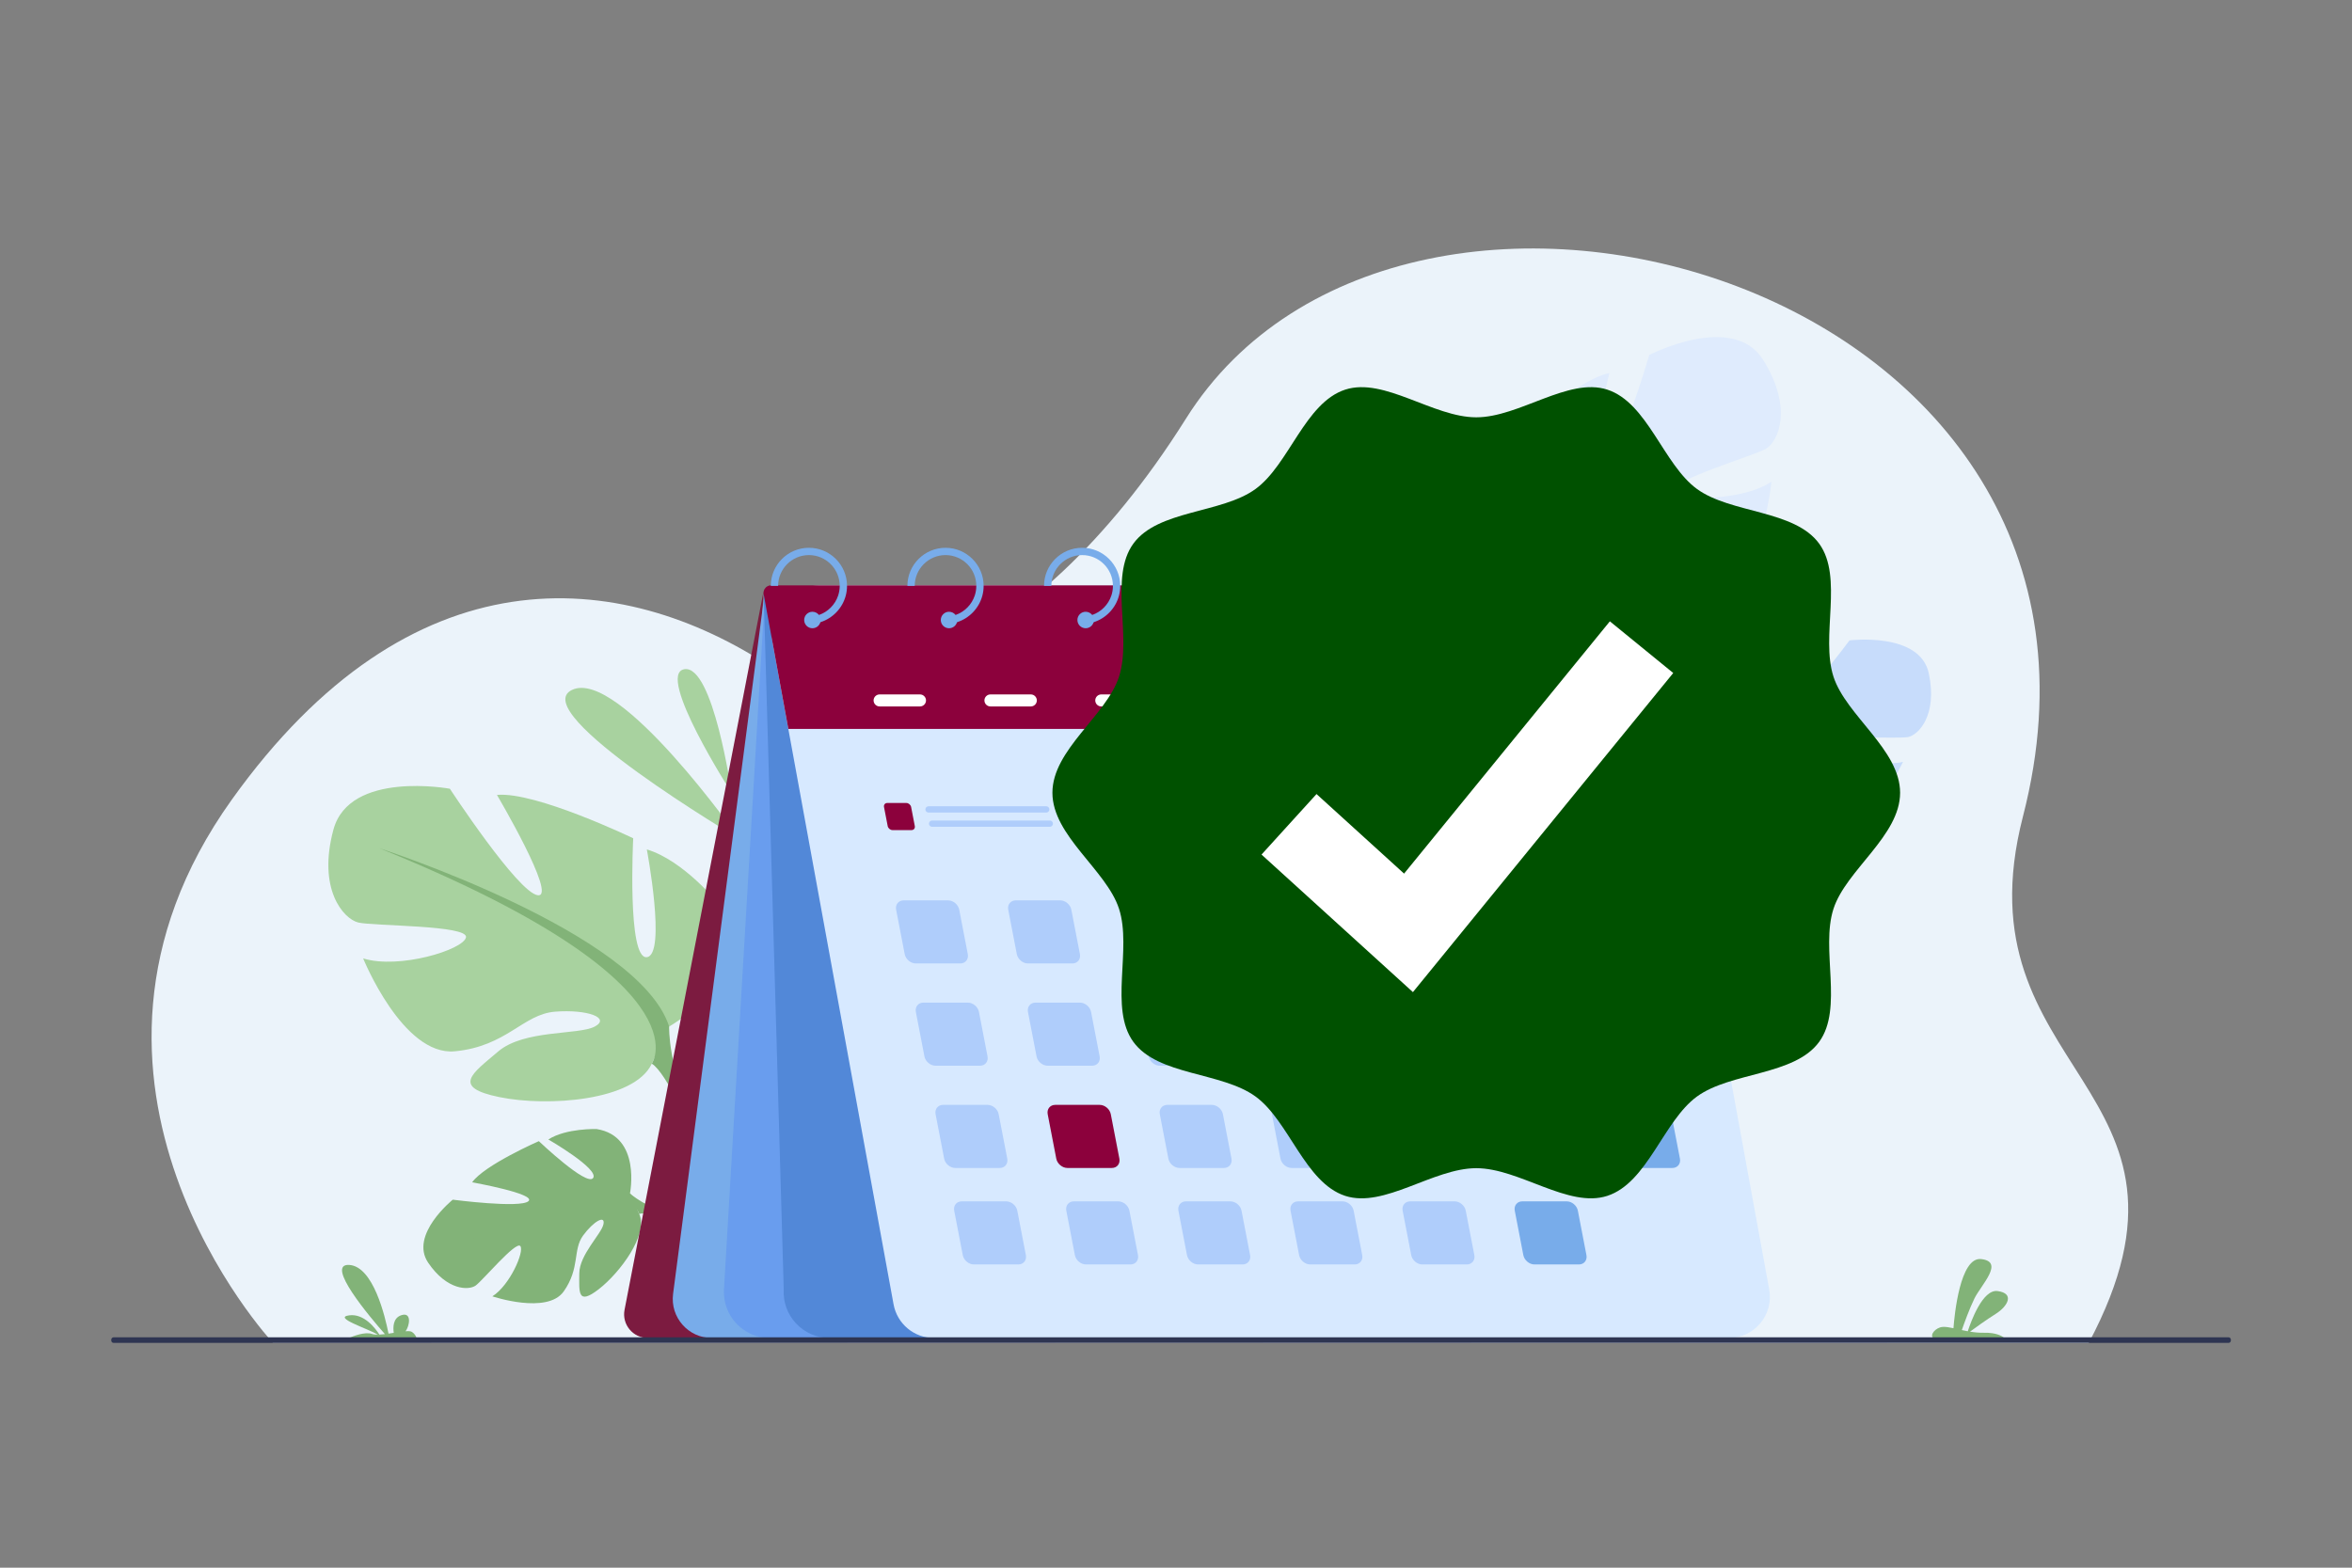 <?xml version="1.0" encoding="UTF-8"?>
<svg id="_Слой_1" data-name="Слой 1" xmlns="http://www.w3.org/2000/svg" viewBox="0 0 3000 2000">
  <rect x="0" y="0" width="3000" height="2000" fill="#808080" stroke="none"/>
  <defs>
    <style>
      .cls-1 {
        fill: #005100;
      }

      .cls-1, .cls-2, .cls-3, .cls-4, .cls-5, .cls-6, .cls-7, .cls-8, .cls-9, .cls-10, .cls-11, .cls-12, .cls-13, .cls-14, .cls-15 {
        stroke-width: 0px;
      }

      .cls-2 {
        fill: #2e3552;
      }

      .cls-3 {
        fill: #82b378;
      }

      .cls-4 {
        fill: #7c1b40;
      }

      .cls-5 {
        fill: #8c013c;
      }

      .cls-6 {
        fill: #c7dcfb;
      }

      .cls-7 {
        fill: #afcdfb;
      }

      .cls-8 {
        fill: #dfebfd;
      }

      .cls-9 {
        fill: #fff;
      }

      .cls-10 {
        fill: #a8d29f;
      }

      .cls-11 {
        fill: #ebf3fa;
      }

      .cls-12 {
        fill: #78acea;
      }

      .cls-13 {
        fill: #699dee;
      }

      .cls-14 {
        fill: #d7e9ff;
      }

      .cls-15 {
        fill: #5288d8;
      }
    </style>
  </defs>
  <path class="cls-11" d="m347.96,1712.94s-309.76-332.59-52.39-692.66c228.36-319.48,494.61-297.64,689.95-167.99,83.2,55.22,323.07,6.81,527.23-318.28,278.42-443.33,1243.52-174.45,1067.55,507.62-85.16,330.07,259.16,342.07,83.72,672.01l-2316.07-.7Z"/>
  <path class="cls-10" d="m942.83,1069.97s-153.24-218.13-213.13-189.85c-59.89,28.28,213.13,189.85,213.13,189.85Z"/>
  <path class="cls-10" d="m933.09,1011.36s-23.41-164.01-60.31-157.58c-36.9,6.44,60.31,157.58,60.31,157.58Z"/>
  <g>
    <path class="cls-3" d="m803.53,1522.56s14.73-72.98-42.47-82.15c0,0-38.8-1.35-61.64,13.28,0,0,64.88,37.46,57.16,49.1-7.72,11.64-69.28-46.95-69.28-46.95,0,0-69.55,30.46-85.07,52.52,0,0,82.19,14.64,71.84,24.03-10.34,9.38-96.57-1.88-96.57-1.88,0,0-55.57,44.76-31.37,80.39,24.2,35.63,51.82,35.38,60.56,29.18,8.74-6.19,51.54-57.35,56.98-50.39,5.44,6.96-13.39,50.15-35.67,64.13,0,0,69.97,23.56,91.04-6.3,21.07-29.85,11.33-53.07,24.69-71.28,13.36-18.21,28.68-26.75,25.94-14.25-2.74,12.49-30.66,38.75-30.78,62.62-.12,23.87-2.49,41.25,24.78,20.14,27.27-21.11,63.48-69.92,51.67-96.05l-11.81-26.13Z"/>
    <g>
      <path class="cls-3" d="m576.86,1595.04s163.19-99.6,226.67-72.48c0,0,21.78,19.84,59.25,28.06l9.86,8.46s-45.92-14.33-57.3-10.39c0,0-16.84-68.13-238.48,46.36Z"/>
      <path class="cls-3" d="m862.78,1550.61s50.59,6.47,79.5,52.39l-6.17,4.21s-38.76-42.52-70.11-50.11c-31.35-7.58-3.22-6.49-3.22-6.49Z"/>
    </g>
  </g>
  <path class="cls-10" d="m853.48,1309.61s118.5-66.36,63.2-156.42c0,0-44.24-55.3-91.64-69.52,0,0,25.28,134.3,0,137.46-25.28,3.16-17.38-151.68-17.38-151.68,0,0-124.82-60.04-173.8-55.3,0,0,77.42,131.14,52.14,127.98-25.28-3.16-112.18-135.88-112.18-135.88,0,0-127.98-23.7-148.52,52.14-20.54,75.84,12.64,113.76,31.6,118.5,18.96,4.74,140.62,3.16,137.46,18.96-3.16,15.8-85.32,41.08-131.14,26.86,0,0,50.56,124.82,116.92,118.5,66.36-6.32,86.9-47.4,127.98-50.56,41.08-3.16,71.1,7.9,50.56,18.96-20.54,11.06-90.06,3.62-123.24,31.83-33.18,28.21-60.04,45.59,1.58,58.23,61.62,12.64,172.22,4.74,194.34-42.66l22.12-47.4Z"/>
  <g>
    <path class="cls-3" d="m483.76,1082.09s331.8,107.44,369.72,227.52c0,0-1.58,53.72,31.6,115.34v23.7s-34.76-80.58-53.72-91.64c0,0,74.26-104.28-347.6-274.92Z"/>
    <path class="cls-3" d="m885.08,1424.95s51.17,77.7,22,172.29l-13.16-3.54s12.78-104.18-13.99-156.58c-26.77-52.4,5.16-12.18,5.16-12.18Z"/>
  </g>
  <path class="cls-4" d="m973.92,754.4l-177.3,916.62c-3.61,18.64,10.68,35.95,29.67,35.95h93.51l54.13-952.57Z"/>
  <g>
    <path class="cls-6" d="m2152.48,1016.79s-79.75-50.87-37.7-111.29c0,0,32.97-36.69,66.5-44.68,0,0-22.94,92.38-5.49,95.58,17.45,3.21,18.14-104.78,18.14-104.78,0,0,89.19-36.77,123.06-31.52,0,0-59.07,88.1-41.37,86.91,17.71-1.19,83.43-90.01,83.43-90.01,0,0,89.94-11.37,101.2,42.19,11.25,53.56-13.33,78.6-26.7,81.14-13.37,2.54-97.91-3.42-96.34,7.7,1.57,11.11,57.69,31.97,90.12,23.91,0,0-40.14,84.78-86.03,77.73-45.89-7.04-58.54-36.43-86.97-40.27-28.44-3.84-49.76,2.66-35.91,11.17,13.84,8.51,62.48,6.12,84.43,27.05,21.95,20.94,39.93,34.1-3.42,40.43-43.35,6.33-119.95-3.58-133.43-37.42l-13.49-33.84Z"/>
    <g>
      <path class="cls-6" d="m2418.65,873.33s-235.01,61.47-266.17,143.45c0,0-1.04,37.42-26.58,78.94l-.95,16.48s27.39-54.65,41.01-61.58c0,0-47.48-75.48,252.68-177.29Z"/>
      <path class="cls-6" d="m2125.9,1095.73s-38.68,51.99-22.17,118.93l9.29-1.93s-4.73-72.95,15.98-108.32c20.71-35.37-3.1-8.67-3.1-8.67Z"/>
    </g>
  </g>
  <g>
    <path class="cls-8" d="m1937.75,795.96s-122.53-26.91-97.78-121.34c0,0,24.29-60.74,62.38-86.01,0,0,13.64,125.49,36.83,121.51,23.19-3.98-25.28-138.74-25.28-138.74,0,0,94.25-86.52,138.82-95.46,0,0-33.3,136.67-11.8,127.1s62.75-150.18,62.75-150.18c0,0,106.78-55.24,145.26,6.29,38.48,61.54,19.31,103.95,3.82,113.22-15.49,9.27-123.46,40.47-116.43,53.59,7.03,13.12,86.43,13.45,123.12-11.4,0,0-11.25,123.89-71.6,136.08-60.35,12.2-89.52-18.61-126.68-10.4-37.16,8.21-60.73,26.04-39.61,30.31,21.12,4.27,80.58-20.93,117.47-4.88,36.89,16.04,65.29,24.21,14.21,51.9-51.08,27.69-150.97,50.34-183.22,14.37l-32.26-35.97Z"/>
    <g>
      <path class="cls-8" d="m2203.61,495.77s-264.52,183.89-265.86,300.2c0,0,15.79,47.06,2.97,110.43l6.35,20.95s9.13-80.55,22.93-95.4c0,0-93.59-72.28,233.6-336.17Z"/>
      <path class="cls-8" d="m1940.72,906.39s-24.41,82.4,26.72,158.19l10.69-6.65s-39.21-88.67-29.59-142.16c9.62-53.49-7.82-9.38-7.82-9.38Z"/>
    </g>
  </g>
  <path class="cls-12" d="m976.05,750.69l-117.52,899.97c-3.9,29.84,19.34,56.3,49.43,56.3h172.4l-97.2-959.53-7.11,3.25Z"/>
  <path class="cls-13" d="m976.05,750.69l-52.61,894.24c-1.98,33.66,24.78,62.04,58.5,62.04h257.12l-263.01-956.28Z"/>
  <path class="cls-15" d="m974.08,757.99l25.58,886.94c-1.98,33.66,24.78,62.04,58.5,62.04h257.12l-341.2-948.98Z"/>
  <path class="cls-14" d="m2205.1,1706.97h-1013.8c-25.31,0-47.01-18.09-51.56-42.99l-154.26-843.62c-7-38.3,22.41-73.59,61.35-73.59h1001.86c25.31,0,47.01,18.09,51.56,42.99l156.41,855.36c5.89,32.19-18.84,61.85-51.56,61.85Z"/>
  <path class="cls-5" d="m1005.55,929.92h1121.04l-28.74-159.28c-2.49-13.82-14.52-23.87-28.56-23.87H983.42c-5.93,0-10.42,5.38-9.35,11.21l31.47,171.93Z"/>
  <g>
    <g>
      <path class="cls-12" d="m1031.76,698.84c-26.8,0-48.6,21.79-48.6,48.59h9.34c0-21.65,17.61-39.27,39.27-39.27s39.28,17.61,39.28,39.27c0,4.35-.71,8.53-2.02,12.43-3.86,11.54-12.93,20.71-24.42,24.68-3.36,1.16-6.91,1.9-10.6,2.1v9.34c4.31-.19,8.47-.95,12.42-2.2,15.76-4.99,28.08-17.83,32.34-33.91,1.05-3.97,1.61-8.14,1.61-12.43,0-26.8-21.8-48.59-48.6-48.59Z"/>
      <path class="cls-12" d="m1046.79,790.97c0,.97-.14,1.92-.38,2.81-1.23,4.45-5.31,7.72-10.15,7.72-5.81,0-10.52-4.71-10.52-10.52s4.71-10.52,10.52-10.52c3.39,0,6.4,1.61,8.33,4.1,1.38,1.78,2.19,4.01,2.19,6.43Z"/>
    </g>
    <g>
      <path class="cls-12" d="m1206.01,698.84c-26.8,0-48.6,21.79-48.6,48.59h9.33c0-21.65,17.62-39.27,39.28-39.27s39.27,17.61,39.27,39.27c0,4.35-.71,8.53-2.02,12.43-3.86,11.54-12.93,20.71-24.4,24.68-3.36,1.16-6.92,1.9-10.62,2.1v9.34c4.31-.19,8.47-.95,12.42-2.2,15.77-4.99,28.09-17.83,32.35-33.91,1.05-3.97,1.61-8.14,1.61-12.43,0-26.8-21.8-48.59-48.6-48.59Z"/>
      <path class="cls-12" d="m1221.04,790.97c0,.97-.14,1.92-.38,2.81-1.23,4.45-5.3,7.72-10.15,7.72-5.81,0-10.52-4.71-10.52-10.52s4.71-10.52,10.52-10.52c3.4,0,6.41,1.61,8.34,4.1,1.37,1.78,2.18,4.01,2.18,6.43Z"/>
    </g>
    <g>
      <path class="cls-12" d="m1380.27,698.84c-26.8,0-48.6,21.79-48.6,48.59h9.33c0-21.65,17.61-39.27,39.28-39.27s39.27,17.61,39.27,39.27c0,4.35-.71,8.53-2.02,12.43-3.86,11.54-12.93,20.71-24.4,24.68-3.36,1.16-6.92,1.9-10.62,2.1v9.34c4.3-.19,8.47-.95,12.42-2.2,15.78-5,28.08-17.83,32.34-33.91,1.05-3.97,1.61-8.14,1.61-12.43,0-26.8-21.8-48.59-48.59-48.59Z"/>
      <path class="cls-12" d="m1395.29,790.97c0,.97-.14,1.92-.38,2.81-1.23,4.45-5.31,7.72-10.15,7.72-5.81,0-10.52-4.71-10.52-10.52s4.71-10.52,10.52-10.52c3.39,0,6.4,1.61,8.34,4.1,1.37,1.78,2.18,4.01,2.18,6.43Z"/>
    </g>
    <g>
      <path class="cls-12" d="m1554.52,698.84c-26.8,0-48.59,21.79-48.59,48.59h9.33c0-21.65,17.61-39.27,39.27-39.27s39.28,17.61,39.28,39.27c0,4.35-.71,8.53-2.02,12.43-3.86,11.54-12.93,20.71-24.42,24.68-3.36,1.16-6.91,1.9-10.6,2.1v9.34c4.3-.19,8.47-.95,12.42-2.2,15.78-5,28.08-17.83,32.34-33.91,1.05-3.97,1.61-8.14,1.61-12.43,0-26.8-21.8-48.59-48.6-48.59Z"/>
      <path class="cls-12" d="m1569.55,790.97c0,.97-.14,1.92-.38,2.81-1.23,4.45-5.31,7.72-10.15,7.72-5.81,0-10.52-4.71-10.52-10.52s4.71-10.52,10.52-10.52c3.39,0,6.4,1.61,8.33,4.1,1.38,1.78,2.19,4.01,2.19,6.43Z"/>
    </g>
    <g>
      <path class="cls-12" d="m1728.77,698.84c-26.8,0-48.6,21.79-48.6,48.59h9.33c0-21.65,17.62-39.27,39.28-39.27s39.27,17.61,39.27,39.27c0,4.35-.71,8.53-2.02,12.43-3.86,11.54-12.93,20.71-24.42,24.68-3.34,1.16-6.91,1.9-10.6,2.1v9.34c4.32-.19,8.47-.95,12.42-2.2,15.78-4.99,28.09-17.83,32.35-33.91,1.05-3.97,1.61-8.14,1.61-12.43,0-26.8-21.8-48.59-48.6-48.59Z"/>
      <path class="cls-12" d="m1743.79,790.97c0,.97-.14,1.92-.38,2.81-1.23,4.45-5.3,7.72-10.15,7.72-5.81,0-10.52-4.71-10.52-10.52s4.71-10.52,10.52-10.52c3.4,0,6.42,1.61,8.33,4.1,1.38,1.78,2.19,4.01,2.19,6.43Z"/>
    </g>
    <g>
      <path class="cls-12" d="m1903.03,698.84c-26.8,0-48.6,21.79-48.6,48.59h9.33c0-21.65,17.61-39.27,39.28-39.27s39.27,17.61,39.27,39.27c0,4.35-.71,8.53-2.02,12.43-3.86,11.54-12.93,20.71-24.42,24.68-3.34,1.16-6.91,1.9-10.6,2.1v9.34c4.31-.19,8.47-.95,12.42-2.2,15.76-4.99,28.08-17.83,32.34-33.91,1.05-3.97,1.61-8.14,1.61-12.43,0-26.8-21.8-48.59-48.59-48.59Z"/>
      <path class="cls-12" d="m1918.05,790.97c0,.97-.14,1.92-.38,2.81-1.23,4.45-5.31,7.72-10.15,7.72-5.81,0-10.52-4.71-10.52-10.52s4.71-10.52,10.52-10.52c3.39,0,6.4,1.61,8.33,4.1,1.38,1.78,2.19,4.01,2.19,6.43Z"/>
    </g>
    <g>
      <path class="cls-12" d="m2077.27,698.84c-26.8,0-48.59,21.79-48.59,48.59h9.33c0-21.65,17.61-39.27,39.27-39.27s39.28,17.61,39.28,39.27c0,4.35-.71,8.53-2.02,12.43-3.86,11.54-12.93,20.71-24.42,24.68-3.36,1.16-6.91,1.9-10.6,2.1v9.34c4.31-.19,8.47-.95,12.42-2.2,15.76-4.99,28.08-17.83,32.34-33.91,1.05-3.97,1.61-8.14,1.61-12.43,0-26.8-21.8-48.59-48.6-48.59Z"/>
      <path class="cls-12" d="m2092.31,790.97c0,.97-.14,1.92-.38,2.81-1.23,4.45-5.31,7.72-10.15,7.72-5.81,0-10.52-4.71-10.52-10.52s4.71-10.52,10.52-10.52c3.39,0,6.4,1.61,8.33,4.1,1.38,1.78,2.19,4.01,2.19,6.43Z"/>
    </g>
  </g>
  <path class="cls-7" d="m1653.83,1229.14h-56.67c-6.55,0-12.95-5.36-14.21-11.91l-10.93-56.67c-1.26-6.55,3.06-11.91,9.61-11.91h56.67c6.55,0,12.95,5.36,14.21,11.91l10.93,56.67c1.26,6.55-3.06,11.91-9.61,11.91Z"/>
  <path class="cls-7" d="m1796.84,1229.14h-56.67c-6.55,0-12.95-5.36-14.21-11.91l-10.93-56.67c-1.26-6.55,3.06-11.91,9.61-11.91h56.67c6.55,0,12.95,5.36,14.21,11.91l10.93,56.67c1.26,6.55-3.06,11.91-9.61,11.91Z"/>
  <path class="cls-12" d="m1939.84,1229.14h-56.67c-6.55,0-12.95-5.36-14.21-11.91l-10.93-56.67c-1.26-6.55,3.06-11.91,9.61-11.91h56.67c6.55,0,12.95,5.36,14.21,11.91l10.93,56.67c1.26,6.55-3.06,11.91-9.61,11.91Z"/>
  <path class="cls-7" d="m1224.83,1229.14h-56.67c-6.55,0-12.95-5.36-14.21-11.91l-10.93-56.67c-1.26-6.55,3.06-11.91,9.61-11.91h56.67c6.55,0,12.95,5.36,14.21,11.91l10.93,56.67c1.26,6.55-3.06,11.91-9.61,11.91Z"/>
  <path class="cls-5" d="m1162.72,1059.01h-24.35c-2.82,0-5.56-2.3-6.11-5.12l-4.7-24.35c-.54-2.82,1.32-5.12,4.13-5.12h24.35c2.82,0,5.56,2.3,6.11,5.12l4.7,24.35c.54,2.82-1.32,5.12-4.13,5.12Z"/>
  <path class="cls-7" d="m1367.83,1229.14h-56.67c-6.55,0-12.94-5.36-14.21-11.91l-10.93-56.67c-1.26-6.55,3.06-11.91,9.61-11.91h56.67c6.55,0,12.95,5.36,14.21,11.91l10.93,56.67c1.26,6.55-3.06,11.91-9.61,11.91Z"/>
  <path class="cls-7" d="m1510.83,1229.14h-56.67c-6.55,0-12.95-5.36-14.21-11.91l-10.93-56.67c-1.26-6.55,3.06-11.91,9.61-11.91h56.67c6.55,0,12.95,5.36,14.21,11.91l10.93,56.67c1.26,6.55-3.06,11.91-9.61,11.91Z"/>
  <path class="cls-12" d="m2082.84,1229.14h-56.67c-6.55,0-12.94-5.36-14.21-11.91l-10.93-56.67c-1.26-6.55,3.06-11.91,9.61-11.91h56.67c6.55,0,12.95,5.36,14.21,11.91l10.93,56.67c1.26,6.55-3.06,11.91-9.61,11.91Z"/>
  <path class="cls-7" d="m1630.09,1106.06h-56.67c-6.55,0-12.95-5.36-14.21-11.91l-10.93-56.67c-1.26-6.55,3.06-11.91,9.61-11.91h56.67c6.55,0,12.95,5.36,14.21,11.91l10.93,56.67c1.26,6.55-3.06,11.91-9.61,11.91Z"/>
  <path class="cls-7" d="m1773.09,1106.06h-56.67c-6.55,0-12.95-5.36-14.21-11.91l-10.93-56.67c-1.26-6.55,3.06-11.91,9.61-11.91h56.67c6.55,0,12.95,5.36,14.21,11.91l10.93,56.67c1.26,6.55-3.06,11.91-9.61,11.91Z"/>
  <path class="cls-12" d="m1916.1,1106.06h-56.67c-6.55,0-12.95-5.36-14.21-11.91l-10.93-56.67c-1.26-6.55,3.06-11.91,9.61-11.91h56.67c6.55,0,12.95,5.36,14.21,11.91l10.93,56.67c1.26,6.55-3.06,11.91-9.61,11.91Z"/>
  <path class="cls-12" d="m2059.1,1106.06h-56.67c-6.55,0-12.95-5.36-14.21-11.91l-10.93-56.67c-1.26-6.55,3.06-11.91,9.61-11.91h56.67c6.55,0,12.95,5.36,14.21,11.91l10.93,56.67c1.26,6.55-3.06,11.91-9.61,11.91Z"/>
  <path class="cls-7" d="m1679,1359.6h-56.67c-6.55,0-12.94-5.36-14.21-11.91l-10.93-56.67c-1.26-6.55,3.06-11.91,9.61-11.91h56.67c6.55,0,12.95,5.36,14.21,11.91l10.93,56.67c1.26,6.55-3.06,11.91-9.61,11.91Z"/>
  <path class="cls-7" d="m1822,1359.6h-56.67c-6.55,0-12.95-5.36-14.21-11.91l-10.93-56.67c-1.26-6.55,3.06-11.91,9.61-11.91h56.67c6.55,0,12.95,5.36,14.21,11.91l10.93,56.67c1.26,6.55-3.06,11.91-9.61,11.91Z"/>
  <path class="cls-12" d="m1965,1359.6h-56.67c-6.55,0-12.95-5.36-14.21-11.91l-10.93-56.67c-1.26-6.55,3.06-11.91,9.61-11.91h56.67c6.55,0,12.95,5.36,14.21,11.91l10.93,56.67c1.26,6.55-3.06,11.91-9.61,11.91Z"/>
  <path class="cls-7" d="m1249.99,1359.6h-56.67c-6.55,0-12.95-5.36-14.21-11.91l-10.93-56.67c-1.26-6.55,3.06-11.91,9.61-11.91h56.67c6.55,0,12.95,5.36,14.21,11.91l10.93,56.67c1.26,6.55-3.06,11.91-9.61,11.91Z"/>
  <path class="cls-7" d="m1393,1359.6h-56.67c-6.55,0-12.95-5.36-14.21-11.91l-10.93-56.67c-1.26-6.55,3.06-11.91,9.61-11.91h56.67c6.55,0,12.95,5.36,14.21,11.91l10.93,56.67c1.26,6.55-3.06,11.91-9.61,11.91Z"/>
  <path class="cls-7" d="m1536,1359.6h-56.67c-6.55,0-12.95-5.36-14.21-11.91l-10.93-56.67c-1.26-6.55,3.06-11.91,9.61-11.91h56.67c6.55,0,12.95,5.36,14.21,11.91l10.93,56.67c1.26,6.55-3.06,11.91-9.61,11.91Z"/>
  <path class="cls-12" d="m2108,1359.6h-56.67c-6.55,0-12.95-5.36-14.21-11.91l-10.93-56.67c-1.26-6.55,3.06-11.91,9.61-11.91h56.67c6.55,0,12.94,5.36,14.21,11.91l10.93,56.67c1.26,6.55-3.06,11.91-9.61,11.91Z"/>
  <path class="cls-7" d="m1704.16,1490.05h-56.67c-6.55,0-12.95-5.36-14.21-11.91l-10.93-56.67c-1.26-6.55,3.06-11.91,9.61-11.91h56.67c6.55,0,12.95,5.36,14.21,11.91l10.93,56.67c1.26,6.55-3.06,11.91-9.61,11.91Z"/>
  <path class="cls-7" d="m1847.16,1490.05h-56.67c-6.55,0-12.95-5.36-14.21-11.91l-10.93-56.67c-1.26-6.55,3.06-11.91,9.61-11.91h56.67c6.55,0,12.95,5.36,14.21,11.91l10.93,56.67c1.26,6.55-3.06,11.91-9.61,11.91Z"/>
  <path class="cls-12" d="m1990.17,1490.05h-56.67c-6.55,0-12.95-5.36-14.21-11.91l-10.93-56.67c-1.26-6.55,3.06-11.91,9.61-11.91h56.67c6.55,0,12.95,5.36,14.21,11.91l10.93,56.67c1.26,6.55-3.06,11.91-9.61,11.91Z"/>
  <path class="cls-7" d="m1275.16,1490.05h-56.67c-6.55,0-12.95-5.36-14.21-11.91l-10.93-56.67c-1.26-6.55,3.06-11.91,9.61-11.91h56.67c6.55,0,12.94,5.36,14.21,11.91l10.93,56.67c1.26,6.55-3.06,11.91-9.61,11.91Z"/>
  <path class="cls-5" d="m1418.16,1490.05h-56.67c-6.55,0-12.94-5.36-14.21-11.91l-10.93-56.67c-1.26-6.55,3.06-11.91,9.61-11.91h56.67c6.55,0,12.95,5.36,14.21,11.91l10.93,56.67c1.26,6.55-3.06,11.91-9.61,11.91Z"/>
  <path class="cls-7" d="m1561.16,1490.05h-56.67c-6.55,0-12.95-5.36-14.21-11.91l-10.93-56.67c-1.26-6.55,3.06-11.91,9.61-11.91h56.67c6.55,0,12.95,5.36,14.21,11.91l10.93,56.67c1.26,6.55-3.06,11.91-9.61,11.91Z"/>
  <path class="cls-12" d="m2133.17,1490.05h-56.67c-6.55,0-12.95-5.36-14.21-11.91l-10.93-56.67c-1.26-6.55,3.06-11.91,9.61-11.91h56.67c6.55,0,12.95,5.36,14.21,11.91l10.93,56.67c1.26,6.55-3.06,11.91-9.61,11.91Z"/>
  <path class="cls-7" d="m1727.91,1613.14h-56.67c-6.55,0-12.95-5.36-14.21-11.91l-10.93-56.67c-1.26-6.55,3.06-11.91,9.61-11.91h56.67c6.55,0,12.95,5.36,14.21,11.91l10.93,56.67c1.26,6.55-3.06,11.91-9.61,11.91Z"/>
  <path class="cls-7" d="m1870.91,1613.14h-56.67c-6.55,0-12.95-5.36-14.21-11.91l-10.93-56.67c-1.26-6.55,3.06-11.91,9.61-11.91h56.67c6.55,0,12.95,5.36,14.21,11.91l10.93,56.67c1.26,6.55-3.06,11.91-9.61,11.91Z"/>
  <path class="cls-12" d="m2013.91,1613.14h-56.67c-6.55,0-12.95-5.36-14.21-11.91l-10.93-56.67c-1.26-6.55,3.06-11.91,9.61-11.91h56.67c6.55,0,12.95,5.36,14.21,11.91l10.93,56.67c1.26,6.55-3.06,11.91-9.61,11.91Z"/>
  <path class="cls-7" d="m1298.9,1613.14h-56.67c-6.55,0-12.95-5.36-14.21-11.91l-10.93-56.67c-1.26-6.55,3.06-11.91,9.61-11.91h56.67c6.55,0,12.95,5.36,14.21,11.91l10.93,56.67c1.26,6.55-3.06,11.91-9.61,11.91Z"/>
  <path class="cls-7" d="m1441.9,1613.14h-56.67c-6.55,0-12.95-5.36-14.21-11.91l-10.93-56.67c-1.26-6.55,3.06-11.91,9.61-11.91h56.67c6.55,0,12.95,5.36,14.21,11.91l10.93,56.67c1.26,6.55-3.06,11.91-9.61,11.91Z"/>
  <path class="cls-7" d="m1584.9,1613.14h-56.67c-6.55,0-12.95-5.36-14.21-11.91l-10.93-56.67c-1.26-6.55,3.06-11.91,9.61-11.91h56.67c6.55,0,12.95,5.36,14.21,11.91l10.93,56.67c1.26,6.55-3.06,11.91-9.61,11.91Z"/>
  <path class="cls-7" d="m1334.48,1036.64h-150.13c-2.21,0-4.02-1.81-4.02-4.02h0c0-2.21,1.81-4.02,4.02-4.02h150.13c2.21,0,4.02,1.81,4.02,4.02h0c0,2.21-1.81,4.02-4.02,4.02Z"/>
  <path class="cls-7" d="m1339.05,1054.83h-150.13c-2.21,0-4.02-1.81-4.02-4.02h0c0-2.21,1.81-4.02,4.02-4.02h150.13c2.21,0,4.02,1.81,4.02,4.02h0c0,2.21-1.81,4.02-4.02,4.02Z"/>
  <g>
    <path class="cls-9" d="m1173.46,901.25h-51.52c-4.22,0-7.67-3.45-7.67-7.67h0c0-4.22,3.45-7.67,7.67-7.67h51.52c4.22,0,7.67,3.45,7.67,7.67h0c0,4.22-3.45,7.67-7.67,7.67Z"/>
    <path class="cls-9" d="m1314.83,901.25h-51.52c-4.22,0-7.67-3.45-7.67-7.67h0c0-4.22,3.45-7.67,7.67-7.67h51.52c4.22,0,7.67,3.45,7.67,7.67h0c0,4.22-3.45,7.67-7.67,7.67Z"/>
    <path class="cls-9" d="m1456.2,901.25h-51.52c-4.22,0-7.67-3.45-7.67-7.67h0c0-4.22,3.45-7.67,7.67-7.67h51.52c4.22,0,7.67,3.45,7.67,7.67h0c0,4.22-3.45,7.67-7.67,7.67Z"/>
    <path class="cls-9" d="m1597.56,901.25h-51.52c-4.22,0-7.67-3.45-7.67-7.67h0c0-4.22,3.45-7.67,7.67-7.67h51.52c4.22,0,7.67,3.45,7.67,7.67h0c0,4.22-3.45,7.67-7.67,7.67Z"/>
    <path class="cls-9" d="m1738.93,901.25h-51.52c-4.22,0-7.67-3.45-7.67-7.67h0c0-4.22,3.45-7.67,7.67-7.67h51.52c4.22,0,7.67,3.45,7.67,7.67h0c0,4.22-3.45,7.67-7.67,7.67Z"/>
    <path class="cls-9" d="m1880.3,901.25h-51.52c-4.22,0-7.67-3.45-7.67-7.67h0c0-4.22,3.45-7.67,7.67-7.67h51.52c4.22,0,7.67,3.45,7.67,7.67h0c0,4.22-3.45,7.67-7.67,7.67Z"/>
    <path class="cls-9" d="m2021.67,901.25h-51.52c-4.22,0-7.67-3.45-7.67-7.67h0c0-4.22,3.45-7.67,7.67-7.67h51.52c4.22,0,7.67,3.45,7.67,7.67h0c0,4.22-3.45,7.67-7.67,7.67Z"/>
  </g>
  <path class="cls-3" d="m2556.63,1706.97h-90.8c-4.87-4.13,3.37-13.5,11.97-14.13,3.74-.28,8.46.5,13.86,1.64,1.25-16.6,8.38-91.2,35.28-88.2,30.24,3.36,0,32.85-8.55,50.32-6.33,12.94-13.01,31.49-16.06,40.24,2.45.53,5,1.05,7.59,1.53,4.01-12.31,18.92-53.7,37.88-51.29,22.27,2.82,13.32,19.42-2.46,29.27-11.58,7.24-25.79,17.54-32.55,22.51,5.72.93,11.7,1.56,17.76,1.42,15.55-.37,23.14,4.21,26.09,6.68Z"/>
  <path class="cls-3" d="m483.93,1702.65c-4.81-7.56-19.29-27.18-38.58-24.58-21.02,2.83,23.21,16.68,36.75,24.64-3.01.04-5.59-.2-7.49-.88-9.05-3.23-24.55,2.96-29.51,5.13h86.18c-.6-2.06-2.15-5.43-6.16-7.88-1.42-.87-4.26-.99-7.93-.71,5.12-6.04,8.68-25.34-5.58-20.37-10.42,3.63-10.39,15.42-9.37,22.39-2.22.35-4.46.7-6.69,1.02-4.29-21.87-19.47-85.95-50.22-87.66-31.18-1.73,26.44,66.46,45.63,88.27-2.46.3-4.82.52-7.02.62Z"/>
  <path class="cls-2" d="m144.97,1706.06h2697.48c1.69,0,3.06,1.37,3.06,3.06v1.05c0,1.69-1.37,3.06-3.06,3.06H144.97c-1.69,0-3.06-1.37-3.06-3.06v-1.04c0-1.69,1.37-3.06,3.06-3.06Z"/>
  <path class="cls-1" d="m2423.6,1011.36c0,54.99-68.86,98.43-84.97,148.06-16.7,51.43,12.9,126.94-18.26,169.75-31.47,43.24-112.63,38.27-155.87,69.73-42.81,31.16-62.99,110.06-114.42,126.76-49.62,16.11-112.1-35.33-167.1-35.33s-117.48,51.44-167.1,35.33c-51.43-16.7-71.61-95.6-114.42-126.76-43.24-31.47-124.41-26.5-155.87-69.73-31.16-42.81-1.56-118.32-18.26-169.75-16.11-49.62-84.97-93.06-84.97-148.06s68.86-98.43,84.97-148.06c16.7-51.43-12.9-126.94,18.26-169.75,31.47-43.24,112.63-38.27,155.87-69.73,42.81-31.16,62.99-110.06,114.42-126.76,49.62-16.11,112.1,35.33,167.1,35.33s117.48-51.44,167.1-35.33c51.43,16.7,71.61,95.6,114.42,126.76,43.24,31.47,124.41,26.5,155.87,69.73,31.16,42.81,1.56,118.32,18.26,169.75,16.11,49.62,84.97,93.06,84.97,148.06Z"/>
  <polygon class="cls-9" points="1802.2 1265.7 1609.09 1090.21 1679.23 1013.02 1790.91 1114.51 2053.4 792.67 2134.23 858.59 1802.2 1265.7"/>
</svg>